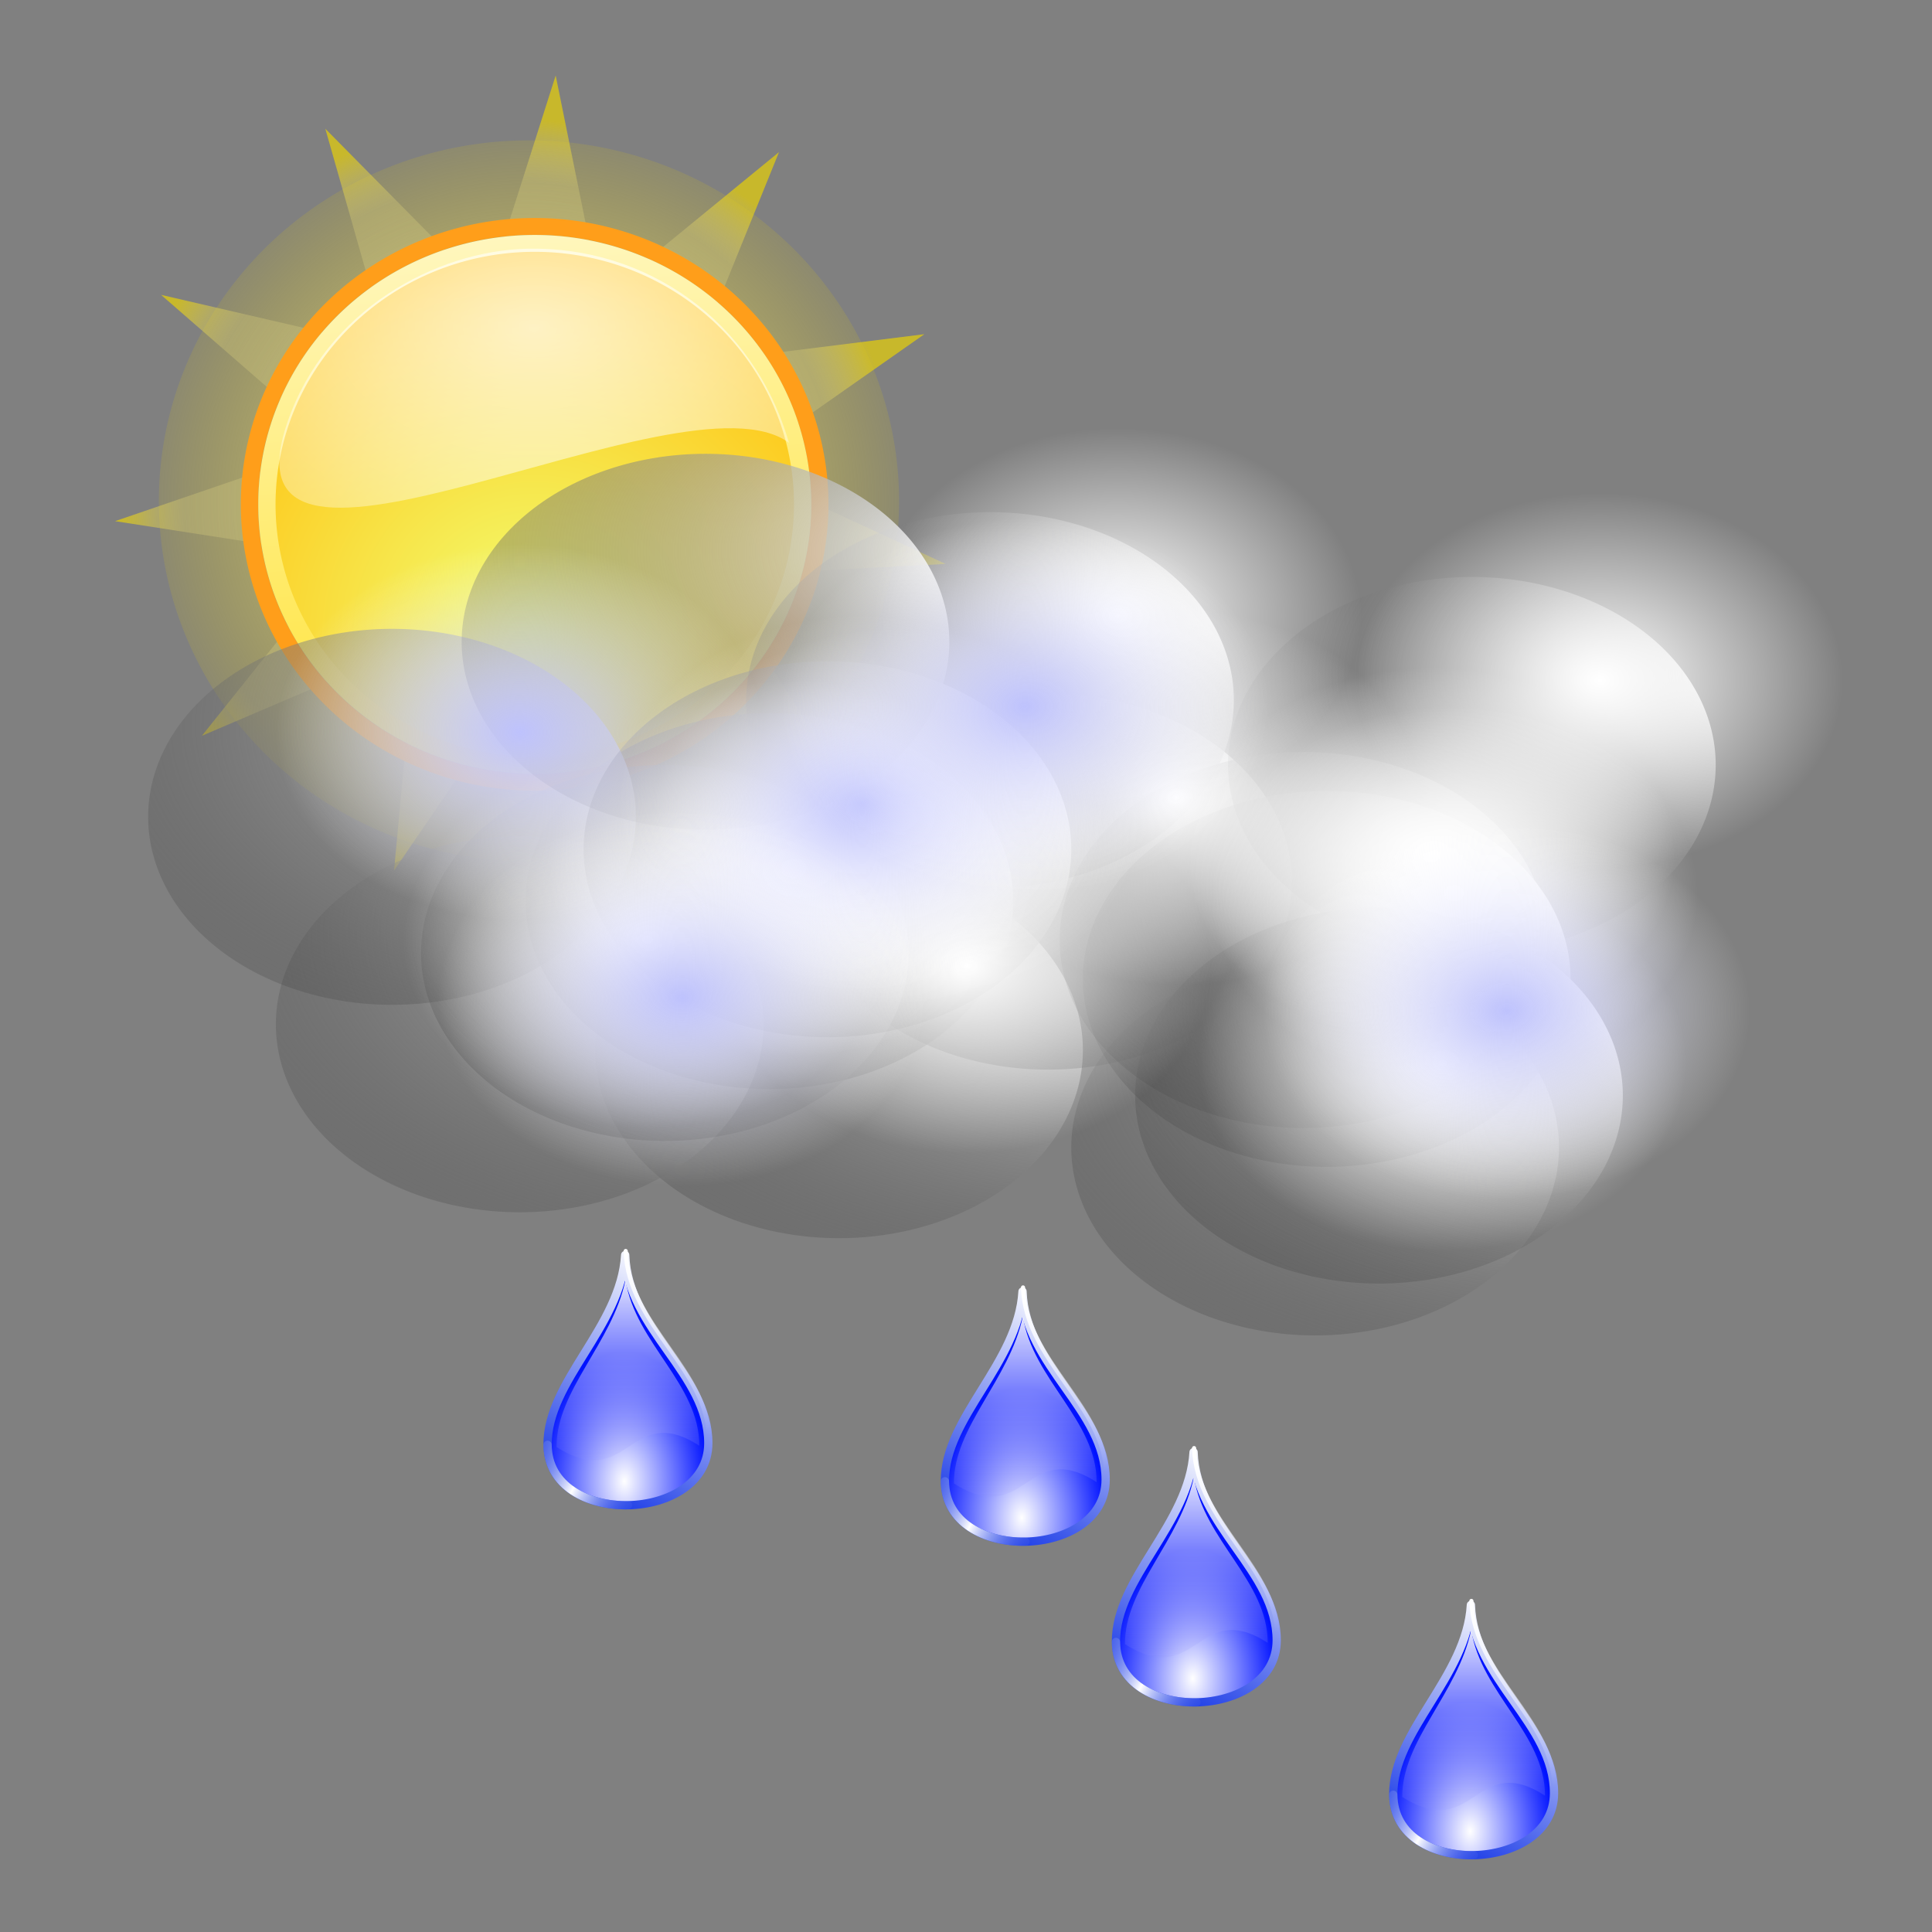 <?xml version="1.0" encoding="UTF-8" standalone="no"?>
<!-- Created with Inkscape (http://www.inkscape.org/) -->

<svg
   xmlns:dc="http://purl.org/dc/elements/1.1/"
   xmlns:cc="http://creativecommons.org/ns#"
   xmlns:rdf="http://www.w3.org/1999/02/22-rdf-syntax-ns#"
   xmlns:svg="http://www.w3.org/2000/svg"
   xmlns="http://www.w3.org/2000/svg"
   xmlns:xlink="http://www.w3.org/1999/xlink"
   xmlns:sodipodi="http://sodipodi.sourceforge.net/DTD/sodipodi-0.dtd"
   xmlns:inkscape="http://www.inkscape.org/namespaces/inkscape"
   width="256"
   height="256"
   id="svg2"
   sodipodi:version="0.32"
   inkscape:version="0.91 r13725"
   sodipodi:docname="weather-showers.svg"
   inkscape:output_extension="org.inkscape.output.svg.inkscape"
   version="1.1">
  <rect width="100%" height="100%" fill="#808080" stroke="none"/>
  <defs
     id="defs4">
    <linearGradient
       id="linearGradient3578">
      <stop
         id="stop3580"
         stop-color="#000000"
         stop-opacity="1" />
      <stop
         offset="1"
         id="stop3582"
         stop-color="#fffcfc"
         stop-opacity="1" />
    </linearGradient>
    <linearGradient
       spreadMethod="reflect"
       y2="134.95"
       x2="73.77"
       y1="116.79"
       x1="39.911"
       gradientTransform="matrix(1.891,0,0,1.891,7.738,8.061)"
       gradientUnits="userSpaceOnUse"
       id="linearGradient2794"
       xlink:href="#linearGradient2796"
       inkscape:collect="always" />
    <linearGradient
       gradientTransform="matrix(1.891,0,0,1.891,7.738,8.061)"
       y2="117.8"
       x2="31.04"
       y1="10.854"
       x1="92.37"
       gradientUnits="userSpaceOnUse"
       id="linearGradient1901"
       xlink:href="#linearGradient2760"
       inkscape:collect="always" />
    <radialGradient
       r="40.836"
       fy="95.32"
       fx="65.21"
       cy="95.32"
       cx="65.21"
       gradientTransform="matrix(1.891,0,0,2.893,7.738,-55.385)"
       gradientUnits="userSpaceOnUse"
       id="radialGradient1899"
       xlink:href="#linearGradient2768"
       inkscape:collect="always" />
    <linearGradient
       gradientTransform="matrix(1.891,0,0,1.891,7.738,8.061)"
       y2="113.68"
       x2="66.903"
       y1="6.775"
       x1="66.903"
       gradientUnits="userSpaceOnUse"
       id="linearGradient1896"
       xlink:href="#linearGradient2782"
       inkscape:collect="always" />
    <linearGradient
       y2="92.88"
       x2="93.71"
       y1="3.353"
       x1="87.04"
       gradientTransform="matrix(1.891,0,0,1.891,8.196,4.4)"
       gradientUnits="userSpaceOnUse"
       id="linearGradient1893"
       xlink:href="#linearGradient2792"
       inkscape:collect="always" />
    <linearGradient
       id="linearGradient2760"
       inkscape:collect="always">
      <stop
         id="stop2762"
         stop-color="white"
         stop-opacity="1" />
      <stop
         id="stop2764"
         offset="1"
         stop-color="#0e30e5"
         stop-opacity="1" />
    </linearGradient>
    <linearGradient
       id="linearGradient2768"
       inkscape:collect="always">
      <stop
         id="stop2770"
         stop-color="white"
         stop-opacity="1" />
      <stop
         id="stop2772"
         offset="1"
         stop-color="#0012ff"
         stop-opacity="1" />
    </linearGradient>
    <linearGradient
       inkscape:collect="always"
       id="linearGradient2782">
      <stop
         id="stop2784"
         stop-color="white"
         stop-opacity="1" />
      <stop
         offset="1"
         id="stop2786"
         stop-color="#7f7ff8"
         stop-opacity="0" />
    </linearGradient>
    <linearGradient
       inkscape:collect="always"
       id="linearGradient2792">
      <stop
         id="stop2794"
         stop-color="white"
         stop-opacity="1" />
      <stop
         offset="1"
         id="stop2796"
         stop-color="white"
         stop-opacity="0" />
    </linearGradient>
    <linearGradient
       inkscape:collect="always"
       id="linearGradient2796">
      <stop
         id="stop2798"
         stop-color="white"
         stop-opacity="1" />
      <stop
         offset="1"
         id="stop2800"
         stop-color="#0e30e5"
         stop-opacity="0" />
    </linearGradient>
    <radialGradient
       gradientUnits="userSpaceOnUse"
       gradientTransform="matrix(-8.879715e-8,-6.952,10.975,-1.339436e-7,-163.04,240.975)"
       r="14.76"
       fy="25.619"
       fx="25.25"
       cy="25.619"
       cx="25.25"
       id="radialGradient5156"
       xlink:href="#linearGradient2792"
       inkscape:collect="always" />
    <radialGradient
       gradientTransform="matrix(1.421,0,0,1.421,-9.725,-9.755)"
       gradientUnits="userSpaceOnUse"
       r="22.856"
       fy="30.798"
       fx="23.07"
       cy="30.798"
       cx="23.07"
       id="radialGradient5148"
       xlink:href="#linearGradient5142"
       inkscape:collect="always" />
    <linearGradient
       gradientUnits="userSpaceOnUse"
       y2="-4.33"
       x2="15.423"
       y1="52.22"
       x1="20.909"
       id="linearGradient5140"
       xlink:href="#linearGradient5134"
       inkscape:collect="always" />
    <radialGradient
       gradientUnits="userSpaceOnUse"
       r="22.825"
       fy="23.14"
       fx="23.07"
       cy="23.14"
       cx="23.07"
       id="radialGradient5131"
       xlink:href="#linearGradient5125"
       inkscape:collect="always" />
    <radialGradient
       gradientUnits="userSpaceOnUse"
       gradientTransform="matrix(1,0,0,1.017,0,-0.4)"
       r="23.399"
       fy="23.887"
       fx="21.895"
       cy="23.887"
       cx="21.895"
       id="radialGradient5121"
       xlink:href="#linearGradient5115"
       inkscape:collect="always" />
    <radialGradient
       gradientUnits="userSpaceOnUse"
       r="23.14"
       fy="24.286"
       fx="23.14"
       cy="24.286"
       cx="23.14"
       id="radialGradient5107"
       xlink:href="#linearGradient5101"
       inkscape:collect="always" />
    <linearGradient
       id="linearGradient5101">
      <stop
         id="stop5103"
         stop-color="white"
         stop-opacity="1" />
      <stop
         id="stop5105"
         offset="1"
         stop-color="#edd400"
         stop-opacity="0.126" />
    </linearGradient>
    <linearGradient
       id="linearGradient5115">
      <stop
         id="stop5117"
         stop-color="white"
         stop-opacity="0" />
      <stop
         offset="0.838"
         id="stop5123"
         stop-color="#f6e97f"
         stop-opacity="0.359" />
      <stop
         id="stop5119"
         offset="1"
         stop-color="#edd400"
         stop-opacity="1" />
    </linearGradient>
    <linearGradient
       id="linearGradient5125"
       inkscape:collect="always">
      <stop
         id="stop5127"
         stop-color="#ffc10f"
         stop-opacity="1" />
      <stop
         id="stop5129"
         offset="1"
         stop-color="#ffc10f"
         stop-opacity="0" />
    </linearGradient>
    <linearGradient
       id="linearGradient5134">
      <stop
         id="stop5136"
         stop-color="#ffdf1a"
         stop-opacity="1" />
      <stop
         id="stop5138"
         offset="1"
         stop-color="#fff9ce"
         stop-opacity="1" />
    </linearGradient>
    <linearGradient
       id="linearGradient5142">
      <stop
         id="stop5144"
         stop-color="#f1ff74"
         stop-opacity="1" />
      <stop
         id="stop5146"
         offset="1"
         stop-color="#ffc10f"
         stop-opacity="1" />
    </linearGradient>
    <linearGradient
       inkscape:collect="always"
       id="linearGradient3817">
      <stop
         id="stop3819"
         stop-color="#bec2fd"
         stop-opacity="1" />
      <stop
         offset="1"
         id="stop3821"
         stop-color="white"
         stop-opacity="0" />
    </linearGradient>
    <linearGradient
       id="linearGradient3993">
      <stop
         id="stop3995"
         stop-color="white"
         stop-opacity="1" />
      <stop
         id="stop3997"
         offset="1"
         stop-color="black"
         stop-opacity="0" />
    </linearGradient>
    <radialGradient
       inkscape:collect="always"
       xlink:href="#linearGradient3993"
       id="radialGradient7330"
       gradientUnits="userSpaceOnUse"
       gradientTransform="matrix(1,0,0,0.496,0,11.517)"
       cx="56.13"
       cy="22.867"
       fx="56.13"
       fy="22.867"
       r="37.509" />
    <radialGradient
       inkscape:collect="always"
       xlink:href="#linearGradient2792"
       id="radialGradient7388"
       gradientUnits="userSpaceOnUse"
       gradientTransform="matrix(1,0,0,0.69,0,8.264)"
       cx="42.984"
       cy="26.7"
       fx="42.984"
       fy="26.7"
       r="11.499" />
    <radialGradient
       inkscape:collect="always"
       xlink:href="#linearGradient3817"
       id="radialGradient7426"
       gradientUnits="userSpaceOnUse"
       gradientTransform="matrix(1,0,0,0.69,0,8.264)"
       cx="42.984"
       cy="26.7"
       fx="42.984"
       fy="26.7"
       r="11.499" />
  </defs>
  <sodipodi:namedview
     id="base"
     pagecolor="#ffffff"
     bordercolor="#666666"
     borderopacity="1.0"
     inkscape:pageopacity="0.0"
     inkscape:pageshadow="2"
     inkscape:zoom="3.2734375"
     inkscape:cx="128"
     inkscape:cy="128"
     inkscape:document-units="px"
     inkscape:current-layer="layer1"
     width="256"
     height="256"
     inkscape:window-width="1920"
     inkscape:window-height="1056"
     inkscape:window-x="0"
     inkscape:window-y="0"
     showgrid="false"
     inkscape:window-maximized="1" />
  <g
     inkscape:label="1. réteg"
     inkscape:groupmode="layer"
     id="layer1">
    <g
       inkscape:label="Layer 1"
       id="g3052"
       transform="matrix(0.524,0,0,0.524,8.881,9.132)">
      <path
         transform="matrix(4.044,0,0,3.94,23.223,13.561)"
         d="M 46.286,24.286 A 23.143,23.143 0 0 1 23.143,47.429 23.143,23.143 0 0 1 0,24.286 23.143,23.143 0 0 1 23.143,1.143 23.143,23.143 0 0 1 46.286,24.286 Z"
         sodipodi:ry="23.142857"
         sodipodi:rx="23.142857"
         sodipodi:cy="24.285715"
         sodipodi:cx="23.142857"
         id="path4226"
         sodipodi:type="arc"
         marker="none"
         stroke-dashoffset="0"
         opacity="1"
         marker-end="none"
         marker-mid="none"
         display="inline"
         stroke-opacity="1"
         visibility="visible"
         fill-opacity="1"
         stroke-dasharray="none"
         overflow="visible"
         fill-rule="evenodd"
         stroke-width="1"
         marker-start="none"
         stroke-linecap="round"
         stroke-miterlimit="4"
         fill="url(#radialGradient5107)"
         stroke-linejoin="miter"
         stroke="none" />
      <path
         transform="matrix(3.999,-1.326,1.361,3.897,-7.464,46.309)"
         d="M 45.294,35.651 31.887,31.859 35.037,45.431 25.808,34.993 21.12,48.113 19,34.343 7.963,42.846 13.624,30.115 -0.258,31.301 11.387,23.652 -0.932,17.145 13,17.006 6.154,4.871 17.949,12.286 18.751,-1.624 24.665,10.991 32.86,-0.276 31.014,13.533 44,8.485 34.982,19.105 48.635,21.878 35.307,25.936 Z"
         inkscape:randomized="0"
         inkscape:rounded="0"
         inkscape:flatsided="false"
         sodipodi:arg2="0.80919811"
         sodipodi:arg1="0.52359878"
         sodipodi:r2="12.137954"
         sodipodi:r1="25.152658"
         sodipodi:cy="23.074486"
         sodipodi:cx="23.511301"
         sodipodi:sides="11"
         id="path5113"
         sodipodi:type="star"
         marker="none"
         stroke-dashoffset="0"
         opacity="0.663"
         marker-end="none"
         marker-mid="none"
         display="inline"
         stroke-opacity="1"
         visibility="visible"
         fill-opacity="1"
         stroke-dasharray="none"
         overflow="visible"
         fill-rule="evenodd"
         stroke-width="1"
         marker-start="none"
         stroke-linecap="round"
         stroke-miterlimit="4"
         fill="url(#radialGradient5121)"
         stroke-linejoin="miter"
         stroke="none" />
      <path
         transform="matrix(3.257,0,0,3.174,43.109,36.651)"
         d="M 45.214,23.143 A 22.143,22.143 0 0 1 23.071,45.286 22.143,22.143 0 0 1 0.929,23.143 22.143,22.143 0 0 1 23.071,1 22.143,22.143 0 0 1 45.214,23.143 Z"
         sodipodi:ry="22.142857"
         sodipodi:rx="22.142857"
         sodipodi:cy="23.142857"
         sodipodi:cx="23.071428"
         id="path1314"
         sodipodi:type="arc"
         marker="none"
         stroke-dashoffset="0"
         opacity="1"
         marker-end="none"
         marker-mid="none"
         display="inline"
         stroke-opacity="1"
         visibility="visible"
         fill-opacity="1"
         stroke-dasharray="none"
         overflow="visible"
         fill-rule="evenodd"
         stroke-width="1.34"
         marker-start="none"
         stroke-linecap="butt"
         stroke-miterlimit="4"
         fill="url(#radialGradient5131)"
         stroke-linejoin="round"
         stroke="#ff9e1a" />
      <path
         transform="matrix(3.059,0,0,2.98,47.705,41.143)"
         d="M 45.214,23.143 A 22.143,22.143 0 0 1 23.071,45.286 22.143,22.143 0 0 1 0.929,23.143 22.143,22.143 0 0 1 23.071,1 22.143,22.143 0 0 1 45.214,23.143 Z"
         sodipodi:ry="22.142857"
         sodipodi:rx="22.142857"
         sodipodi:cy="23.142857"
         sodipodi:cx="23.071428"
         id="path2044"
         sodipodi:type="arc"
         marker="none"
         stroke-dashoffset="0"
         opacity="1"
         marker-end="none"
         marker-mid="none"
         display="inline"
         stroke-opacity="1"
         visibility="visible"
         fill-opacity="1"
         stroke-dasharray="none"
         overflow="visible"
         fill-rule="evenodd"
         stroke-width="1.427"
         marker-start="none"
         stroke-linecap="butt"
         stroke-miterlimit="4"
         fill="url(#radialGradient5148)"
         stroke-linejoin="round"
         stroke="url(#linearGradient5140)" />
      <path
         sodipodi:nodetypes="cssc"
         id="path2046"
         d="M 182.563,94.545 C 155.582,74.657 36.715,144.379 55.75,89.287 C 65.556,60.904 93.255,45.983 116.458,45.47 C 146.189,44.813 173.569,63.386 182.563,94.545 z"
         marker="none"
         stroke-dashoffset="0"
         opacity="0.73"
         marker-end="none"
         marker-mid="none"
         display="inline"
         stroke-opacity="1"
         visibility="visible"
         fill-opacity="1"
         overflow="visible"
         fill-rule="evenodd"
         stroke-width="1"
         marker-start="none"
         stroke-linecap="butt"
         stroke-miterlimit="4"
         fill="url(#radialGradient5156)"
         stroke-linejoin="round"
         stroke="none" />
    </g>
    <g
       id="g2802"
       transform="matrix(0.145,0,0,0.145,63.735,164.328)">
      <path
         d="M 131.755,13.552 C 133.985,81.509 207.769,121.867 207.721,185.62 C 207.666,258.604 61.35,263.093 60.823,186.993 C 60.42,128.799 127.862,79.234 131.755,13.552 z"
         id="path1873"
         sodipodi:nodetypes="cssc"
         stroke-dasharray="none"
         stroke-opacity="1"
         fill="url(#radialGradient1899)"
         fill-rule="evenodd"
         stroke="url(#linearGradient1901)"
         stroke-linejoin="round"
         fill-opacity="1"
         stroke-linecap="round"
         stroke-width="7.565"
         stroke-miterlimit="4" />
      <path
         sodipodi:nodetypes="cccc"
         id="path2776"
         d="M 132.037,36.434 C 141.339,94.481 199.527,131.228 199.484,187.831 C 135.367,146.461 135.426,230.989 69.06,189.05 C 68.703,137.382 119.886,94.291 132.037,36.434 z"
         stroke-dasharray="none"
         stroke-opacity="1"
         fill="url(#linearGradient1896)"
         fill-rule="evenodd"
         stroke="none"
         stroke-linejoin="round"
         fill-opacity="1"
         stroke-linecap="round"
         stroke-width="4"
         stroke-miterlimit="4" />
      <path
         sodipodi:nodetypes="cs"
         id="path2788"
         d="M 132.213,9.891 C 134.442,77.847 208.227,118.206 208.179,181.959"
         stroke-dasharray="none"
         stroke-opacity="1"
         fill="none"
         fill-rule="evenodd"
         stroke="url(#linearGradient1893)"
         stroke-linejoin="round"
         fill-opacity="1"
         stroke-linecap="round"
         stroke-width="3.783"
         stroke-miterlimit="4" />
      <path
         sodipodi:nodetypes="cc"
         id="path1903"
         d="M 134.449,242.213 C 97.797,242.946 61.086,225.043 60.823,186.993"
         stroke-dasharray="none"
         stroke-opacity="1"
         fill="none"
         fill-rule="evenodd"
         stroke="url(#linearGradient2794)"
         stroke-linejoin="round"
         fill-opacity="1"
         stroke-linecap="round"
         stroke-width="7.565"
         stroke-miterlimit="4" />
    </g>
    <g
       transform="matrix(0.145,0,0,0.145,83.255,186.972)"
       id="g3124">
      <path
         sodipodi:nodetypes="cssc"
         id="path3126"
         d="m 131.755,13.552 c 2.229,67.956 76.014,108.315 75.966,172.068 -0.055,72.984 -146.372,77.473 -146.898,1.373 C 60.42,128.799 127.862,79.234 131.755,13.552 z"
         inkscape:connector-curvature="0"
         stroke-opacity="1"
         stroke-dasharray="none"
         fill="url(#radialGradient1899)"
         fill-rule="evenodd"
         stroke="url(#linearGradient1901)"
         stroke-linejoin="round"
         fill-opacity="1"
         stroke-linecap="round"
         stroke-width="7.565"
         stroke-miterlimit="4" />
      <path
         d="M 132.037,36.434 C 141.339,94.481 199.527,131.228 199.484,187.831 135.367,146.461 135.426,230.989 69.06,189.05 68.703,137.382 119.886,94.291 132.037,36.434 z"
         id="path3128"
         sodipodi:nodetypes="cccc"
         inkscape:connector-curvature="0"
         fill="url(#linearGradient1896)"
         fill-rule="evenodd"
         stroke="none"
         fill-opacity="1" />
      <path
         d="M 132.213,9.891 C 134.442,77.847 208.227,118.206 208.179,181.959"
         id="path3130"
         sodipodi:nodetypes="cs"
         inkscape:connector-curvature="0"
         stroke-opacity="1"
         stroke-dasharray="none"
         fill="none"
         stroke="url(#linearGradient1893)"
         stroke-linejoin="round"
         stroke-linecap="round"
         stroke-width="3.783"
         stroke-miterlimit="4" />
      <path
         d="M 134.449,242.213 C 97.797,242.946 61.086,225.043 60.823,186.993"
         id="path3132"
         sodipodi:nodetypes="cc"
         inkscape:connector-curvature="0"
         stroke-opacity="1"
         stroke-dasharray="none"
         fill="none"
         stroke="url(#linearGradient2794)"
         stroke-linejoin="round"
         stroke-linecap="round"
         stroke-width="7.565"
         stroke-miterlimit="4" />
    </g>
    <g
       id="g3144"
       transform="matrix(0.145,0,0,0.145,116.385,169.158)">
      <path
         d="M 131.755,13.552 C 133.985,81.509 207.769,121.867 207.721,185.62 C 207.666,258.604 61.35,263.093 60.823,186.993 C 60.42,128.799 127.862,79.234 131.755,13.552 z"
         id="path3146"
         sodipodi:nodetypes="cssc"
         stroke-dasharray="none"
         stroke-opacity="1"
         fill="url(#radialGradient1899)"
         fill-rule="evenodd"
         stroke="url(#linearGradient1901)"
         stroke-linejoin="round"
         fill-opacity="1"
         stroke-linecap="round"
         stroke-width="7.565"
         stroke-miterlimit="4" />
      <path
         sodipodi:nodetypes="cccc"
         id="path3148"
         d="M 132.037,36.434 C 141.339,94.481 199.527,131.228 199.484,187.831 C 135.367,146.461 135.426,230.989 69.06,189.05 C 68.703,137.382 119.886,94.291 132.037,36.434 z"
         stroke-dasharray="none"
         stroke-opacity="1"
         fill="url(#linearGradient1896)"
         fill-rule="evenodd"
         stroke="none"
         stroke-linejoin="round"
         fill-opacity="1"
         stroke-linecap="round"
         stroke-width="4"
         stroke-miterlimit="4" />
      <path
         sodipodi:nodetypes="cs"
         id="path3150"
         d="M 132.213,9.891 C 134.442,77.847 208.227,118.206 208.179,181.959"
         stroke-dasharray="none"
         stroke-opacity="1"
         fill="none"
         fill-rule="evenodd"
         stroke="url(#linearGradient1893)"
         stroke-linejoin="round"
         fill-opacity="1"
         stroke-linecap="round"
         stroke-width="3.783"
         stroke-miterlimit="4" />
      <path
         sodipodi:nodetypes="cc"
         id="path3152"
         d="M 134.449,242.213 C 97.797,242.946 61.086,225.043 60.823,186.993"
         stroke-dasharray="none"
         stroke-opacity="1"
         fill="none"
         fill-rule="evenodd"
         stroke="url(#linearGradient2794)"
         stroke-linejoin="round"
         fill-opacity="1"
         stroke-linecap="round"
         stroke-width="7.565"
         stroke-miterlimit="4" />
    </g>
    <g
       transform="matrix(0.145,0,0,0.145,60.837,214.561)"
       id="g3164">
      <path
         sodipodi:nodetypes="cssc"
         id="path3166"
         d="M 131.755,13.552 C 133.985,81.509 207.769,121.867 207.721,185.62 C 207.666,258.604 61.35,263.093 60.823,186.993 C 60.42,128.799 127.862,79.234 131.755,13.552 z"
         stroke-dasharray="none"
         stroke-opacity="1"
         fill="url(#radialGradient1899)"
         fill-rule="evenodd"
         stroke="url(#linearGradient1901)"
         stroke-linejoin="round"
         fill-opacity="1"
         stroke-linecap="round"
         stroke-width="7.565"
         stroke-miterlimit="4" />
      <path
         d="M 132.037,36.434 C 141.339,94.481 199.527,131.228 199.484,187.831 C 135.367,146.461 135.426,230.989 69.06,189.05 C 68.703,137.382 119.886,94.291 132.037,36.434 z"
         id="path3168"
         sodipodi:nodetypes="cccc"
         stroke-dasharray="none"
         stroke-opacity="1"
         fill="url(#linearGradient1896)"
         fill-rule="evenodd"
         stroke="none"
         stroke-linejoin="round"
         fill-opacity="1"
         stroke-linecap="round"
         stroke-width="4"
         stroke-miterlimit="4" />
      <path
         d="M 132.213,9.891 C 134.442,77.847 208.227,118.206 208.179,181.959"
         id="path3170"
         sodipodi:nodetypes="cs"
         stroke-dasharray="none"
         stroke-opacity="1"
         fill="none"
         fill-rule="evenodd"
         stroke="url(#linearGradient1893)"
         stroke-linejoin="round"
         fill-opacity="1"
         stroke-linecap="round"
         stroke-width="3.783"
         stroke-miterlimit="4" />
      <path
         d="M 134.449,242.213 C 97.797,242.946 61.086,225.043 60.823,186.993"
         id="path3172"
         sodipodi:nodetypes="cc"
         stroke-dasharray="none"
         stroke-opacity="1"
         fill="none"
         fill-rule="evenodd"
         stroke="url(#linearGradient2794)"
         stroke-linejoin="round"
         fill-opacity="1"
         stroke-linecap="round"
         stroke-width="7.565"
         stroke-miterlimit="4" />
    </g>
    <g
       id="g3184"
       transform="matrix(0.145,0,0,0.145,139.05,190.447)">
      <path
         d="m 131.755,13.552 c 2.229,67.956 76.014,108.315 75.966,172.068 -0.055,72.984 -146.372,77.473 -146.898,1.373 C 60.42,128.799 127.862,79.234 131.755,13.552 z"
         id="path3186"
         sodipodi:nodetypes="cssc"
         inkscape:connector-curvature="0"
         stroke-opacity="1"
         stroke-dasharray="none"
         fill="url(#radialGradient1899)"
         fill-rule="evenodd"
         stroke="url(#linearGradient1901)"
         stroke-linejoin="round"
         fill-opacity="1"
         stroke-linecap="round"
         stroke-width="7.565"
         stroke-miterlimit="4" />
      <path
         sodipodi:nodetypes="cccc"
         id="path3188"
         d="M 132.037,36.434 C 141.339,94.481 199.527,131.228 199.484,187.831 135.367,146.461 135.426,230.989 69.06,189.05 68.703,137.382 119.886,94.291 132.037,36.434 z"
         inkscape:connector-curvature="0"
         fill="url(#linearGradient1896)"
         fill-rule="evenodd"
         stroke="none"
         fill-opacity="1" />
      <path
         sodipodi:nodetypes="cs"
         id="path3190"
         d="M 132.213,9.891 C 134.442,77.847 208.227,118.206 208.179,181.959"
         inkscape:connector-curvature="0"
         stroke-opacity="1"
         stroke-dasharray="none"
         fill="none"
         stroke="url(#linearGradient1893)"
         stroke-linejoin="round"
         stroke-linecap="round"
         stroke-width="3.783"
         stroke-miterlimit="4" />
      <path
         sodipodi:nodetypes="cc"
         id="path3192"
         d="M 134.449,242.213 C 97.797,242.946 61.086,225.043 60.823,186.993"
         inkscape:connector-curvature="0"
         stroke-opacity="1"
         stroke-dasharray="none"
         fill="none"
         stroke="url(#linearGradient2794)"
         stroke-linejoin="round"
         stroke-linecap="round"
         stroke-width="7.565"
         stroke-miterlimit="4" />
    </g>
    <g
       transform="matrix(0.145,0,0,0.145,122.181,213.595)"
       id="g3204">
      <path
         sodipodi:nodetypes="cssc"
         id="path3206"
         d="M 131.755,13.552 C 133.985,81.509 207.769,121.867 207.721,185.62 C 207.666,258.604 61.35,263.093 60.823,186.993 C 60.42,128.799 127.862,79.234 131.755,13.552 z"
         stroke-dasharray="none"
         stroke-opacity="1"
         fill="url(#radialGradient1899)"
         fill-rule="evenodd"
         stroke="url(#linearGradient1901)"
         stroke-linejoin="round"
         fill-opacity="1"
         stroke-linecap="round"
         stroke-width="7.565"
         stroke-miterlimit="4" />
      <path
         d="M 132.037,36.434 C 141.339,94.481 199.527,131.228 199.484,187.831 C 135.367,146.461 135.426,230.989 69.06,189.05 C 68.703,137.382 119.886,94.291 132.037,36.434 z"
         id="path3208"
         sodipodi:nodetypes="cccc"
         stroke-dasharray="none"
         stroke-opacity="1"
         fill="url(#linearGradient1896)"
         fill-rule="evenodd"
         stroke="none"
         stroke-linejoin="round"
         fill-opacity="1"
         stroke-linecap="round"
         stroke-width="4"
         stroke-miterlimit="4" />
      <path
         d="M 132.213,9.891 C 134.442,77.847 208.227,118.206 208.179,181.959"
         id="path3210"
         sodipodi:nodetypes="cs"
         stroke-dasharray="none"
         stroke-opacity="1"
         fill="none"
         fill-rule="evenodd"
         stroke="url(#linearGradient1893)"
         stroke-linejoin="round"
         fill-opacity="1"
         stroke-linecap="round"
         stroke-width="3.783"
         stroke-miterlimit="4" />
      <path
         d="M 134.449,242.213 C 97.797,242.946 61.086,225.043 60.823,186.993"
         id="path3212"
         sodipodi:nodetypes="cc"
         stroke-dasharray="none"
         stroke-opacity="1"
         fill="none"
         fill-rule="evenodd"
         stroke="url(#linearGradient2794)"
         stroke-linejoin="round"
         fill-opacity="1"
         stroke-linecap="round"
         stroke-width="7.565"
         stroke-miterlimit="4" />
    </g>
    <g
       id="g3224"
       transform="matrix(0.145,0,0,0.145,175.796,210.697)">
      <path
         d="M 131.755,13.552 C 133.985,81.509 207.769,121.867 207.721,185.62 C 207.666,258.604 61.35,263.093 60.823,186.993 C 60.42,128.799 127.862,79.234 131.755,13.552 z"
         id="path3226"
         sodipodi:nodetypes="cssc"
         stroke-dasharray="none"
         stroke-opacity="1"
         fill="url(#radialGradient1899)"
         fill-rule="evenodd"
         stroke="url(#linearGradient1901)"
         stroke-linejoin="round"
         fill-opacity="1"
         stroke-linecap="round"
         stroke-width="7.565"
         stroke-miterlimit="4" />
      <path
         sodipodi:nodetypes="cccc"
         id="path3228"
         d="M 132.037,36.434 C 141.339,94.481 199.527,131.228 199.484,187.831 C 135.367,146.461 135.426,230.989 69.06,189.05 C 68.703,137.382 119.886,94.291 132.037,36.434 z"
         stroke-dasharray="none"
         stroke-opacity="1"
         fill="url(#linearGradient1896)"
         fill-rule="evenodd"
         stroke="none"
         stroke-linejoin="round"
         fill-opacity="1"
         stroke-linecap="round"
         stroke-width="4"
         stroke-miterlimit="4" />
      <path
         sodipodi:nodetypes="cs"
         id="path3230"
         d="M 132.213,9.891 C 134.442,77.847 208.227,118.206 208.179,181.959"
         stroke-dasharray="none"
         stroke-opacity="1"
         fill="none"
         fill-rule="evenodd"
         stroke="url(#linearGradient1893)"
         stroke-linejoin="round"
         fill-opacity="1"
         stroke-linecap="round"
         stroke-width="3.783"
         stroke-miterlimit="4" />
      <path
         sodipodi:nodetypes="cc"
         id="path3232"
         d="M 134.449,242.213 C 97.797,242.946 61.086,225.043 60.823,186.993"
         stroke-dasharray="none"
         stroke-opacity="1"
         fill="none"
         fill-rule="evenodd"
         stroke="url(#linearGradient2794)"
         stroke-linejoin="round"
         fill-opacity="1"
         stroke-linecap="round"
         stroke-width="7.565"
         stroke-miterlimit="4" />
    </g>
    <g
       transform="matrix(0.145,0,0,0.145,177.728,164.328)"
       id="g3244">
      <path
         sodipodi:nodetypes="cssc"
         id="path3246"
         d="M 131.755,13.552 C 133.985,81.509 207.769,121.867 207.721,185.62 C 207.666,258.604 61.35,263.093 60.823,186.993 C 60.42,128.799 127.862,79.234 131.755,13.552 z"
         stroke-dasharray="none"
         stroke-opacity="1"
         fill="url(#radialGradient1899)"
         fill-rule="evenodd"
         stroke="url(#linearGradient1901)"
         stroke-linejoin="round"
         fill-opacity="1"
         stroke-linecap="round"
         stroke-width="7.565"
         stroke-miterlimit="4" />
      <path
         d="M 132.037,36.434 C 141.339,94.481 199.527,131.228 199.484,187.831 C 135.367,146.461 135.426,230.989 69.06,189.05 C 68.703,137.382 119.886,94.291 132.037,36.434 z"
         id="path3248"
         sodipodi:nodetypes="cccc"
         stroke-dasharray="none"
         stroke-opacity="1"
         fill="url(#linearGradient1896)"
         fill-rule="evenodd"
         stroke="none"
         stroke-linejoin="round"
         fill-opacity="1"
         stroke-linecap="round"
         stroke-width="4"
         stroke-miterlimit="4" />
      <path
         d="M 132.213,9.891 C 134.442,77.847 208.227,118.206 208.179,181.959"
         id="path3250"
         sodipodi:nodetypes="cs"
         stroke-dasharray="none"
         stroke-opacity="1"
         fill="none"
         fill-rule="evenodd"
         stroke="url(#linearGradient1893)"
         stroke-linejoin="round"
         fill-opacity="1"
         stroke-linecap="round"
         stroke-width="3.783"
         stroke-miterlimit="4" />
      <path
         d="M 134.449,242.213 C 97.797,242.946 61.086,225.043 60.823,186.993"
         id="path3252"
         sodipodi:nodetypes="cc"
         stroke-dasharray="none"
         stroke-opacity="1"
         fill="none"
         fill-rule="evenodd"
         stroke="url(#linearGradient2794)"
         stroke-linejoin="round"
         fill-opacity="1"
         stroke-linecap="round"
         stroke-width="7.565"
         stroke-miterlimit="4" />
    </g>
    <g
       id="g7270"
       transform="matrix(1.227,0,0,1.37,-13.832,-23.527)">
      <g
         transform="matrix(2.29,0,0,2.29,-15.36,51.335)"
         id="g3879"
         fill="url(#radialGradient7330)"
         fill-opacity="1">
        <path
           transform="translate(8.214,2.738)"
           d="M 54.483,26.7 A 11.499,7.94 0 0 1 42.984,34.639 11.499,7.94 0 0 1 31.485,26.7 11.499,7.94 0 0 1 42.984,18.76 11.499,7.94 0 0 1 54.483,26.7 Z"
           sodipodi:ry="7.9397635"
           sodipodi:rx="11.498967"
           sodipodi:cy="26.699572"
           sodipodi:cx="42.984238"
           id="path3881"
           sodipodi:type="arc"
           fill="url(#radialGradient7330)"
           stroke="none"
           fill-opacity="1" />
        <path
           sodipodi:type="arc"
           id="path3883"
           sodipodi:cx="42.984238"
           sodipodi:cy="26.699572"
           sodipodi:rx="11.498967"
           sodipodi:ry="7.9397635"
           d="M 54.483,26.7 A 11.499,7.94 0 0 1 42.984,34.639 11.499,7.94 0 0 1 31.485,26.7 11.499,7.94 0 0 1 42.984,18.76 11.499,7.94 0 0 1 54.483,26.7 Z"
           transform="translate(16.427,0.548)"
           fill="url(#radialGradient7330)"
           stroke="none"
           fill-opacity="1" />
        <path
           transform="translate(18.07,-4.381)"
           d="M 54.483,26.7 A 11.499,7.94 0 0 1 42.984,34.639 11.499,7.94 0 0 1 31.485,26.7 11.499,7.94 0 0 1 42.984,18.76 11.499,7.94 0 0 1 54.483,26.7 Z"
           sodipodi:ry="7.9397635"
           sodipodi:rx="11.498967"
           sodipodi:cy="26.699572"
           sodipodi:cx="42.984238"
           id="path3885"
           sodipodi:type="arc"
           fill="url(#radialGradient7330)"
           stroke="none"
           fill-opacity="1" />
        <path
           sodipodi:type="arc"
           id="path3887"
           sodipodi:cx="42.984238"
           sodipodi:cy="26.699572"
           sodipodi:rx="11.498967"
           sodipodi:ry="7.9397635"
           d="M 54.483,26.7 A 11.499,7.94 0 0 1 42.984,34.639 11.499,7.94 0 0 1 31.485,26.7 11.499,7.94 0 0 1 42.984,18.76 11.499,7.94 0 0 1 54.483,26.7 Z"
           transform="translate(27.378,-12.594)"
           fill="url(#radialGradient7330)"
           stroke="none"
           fill-opacity="1" />
        <path
           transform="translate(30.664,6.845)"
           d="M 54.483,26.7 A 11.499,7.94 0 0 1 42.984,34.639 11.499,7.94 0 0 1 31.485,26.7 11.499,7.94 0 0 1 42.984,18.76 11.499,7.94 0 0 1 54.483,26.7 Z"
           sodipodi:ry="7.9397635"
           sodipodi:rx="11.498967"
           sodipodi:cy="26.699572"
           sodipodi:cx="42.984238"
           id="path3889"
           sodipodi:type="arc"
           fill="url(#radialGradient7330)"
           stroke="none"
           fill-opacity="1" />
        <path
           sodipodi:type="arc"
           id="path3891"
           sodipodi:cx="42.984238"
           sodipodi:cy="26.699572"
           sodipodi:rx="11.498967"
           sodipodi:ry="7.9397635"
           d="M 54.483,26.7 A 11.499,7.94 0 0 1 42.984,34.639 11.499,7.94 0 0 1 31.485,26.7 11.499,7.94 0 0 1 42.984,18.76 11.499,7.94 0 0 1 54.483,26.7 Z"
           transform="translate(39.151,4.381)"
           fill="url(#radialGradient7330)"
           stroke="none"
           fill-opacity="1" />
        <path
           transform="translate(-6.845,1.643)"
           d="M 54.483,26.7 A 11.499,7.94 0 0 1 42.984,34.639 11.499,7.94 0 0 1 31.485,26.7 11.499,7.94 0 0 1 42.984,18.76 11.499,7.94 0 0 1 54.483,26.7 Z"
           sodipodi:ry="7.9397635"
           sodipodi:rx="11.498967"
           sodipodi:cy="26.699572"
           sodipodi:cx="42.984238"
           id="path3893"
           sodipodi:type="arc"
           fill="url(#radialGradient7330)"
           stroke="none"
           fill-opacity="1" />
        <path
           sodipodi:type="arc"
           id="path3895"
           sodipodi:cx="42.984238"
           sodipodi:cy="26.699572"
           sodipodi:rx="11.498967"
           sodipodi:ry="7.9397635"
           d="M 54.483,26.7 A 11.499,7.94 0 0 1 42.984,34.639 11.499,7.94 0 0 1 31.485,26.7 11.499,7.94 0 0 1 42.984,18.76 11.499,7.94 0 0 1 54.483,26.7 Z"
           transform="translate(9.856,-3.012)"
           fill="url(#radialGradient7330)"
           stroke="none"
           fill-opacity="1" />
        <path
           transform="translate(30.116,-1.916)"
           d="M 54.483,26.7 A 11.499,7.94 0 0 1 42.984,34.639 11.499,7.94 0 0 1 31.485,26.7 11.499,7.94 0 0 1 42.984,18.76 11.499,7.94 0 0 1 54.483,26.7 Z"
           sodipodi:ry="7.9397635"
           sodipodi:rx="11.498967"
           sodipodi:cy="26.699572"
           sodipodi:cx="42.984238"
           id="path3897"
           sodipodi:type="arc"
           fill="url(#radialGradient7330)"
           stroke="none"
           fill-opacity="1" />
        <path
           sodipodi:type="arc"
           id="path3899"
           sodipodi:cx="42.984238"
           sodipodi:cy="26.699572"
           sodipodi:rx="11.498967"
           sodipodi:ry="7.9397635"
           d="M 54.483,26.7 A 11.499,7.94 0 0 1 42.984,34.639 11.499,7.94 0 0 1 31.485,26.7 11.499,7.94 0 0 1 42.984,18.76 11.499,7.94 0 0 1 54.483,26.7 Z"
           transform="translate(25.462,-5.749)"
           fill="url(#radialGradient7330)"
           stroke="none"
           fill-opacity="1" />
        <path
           transform="translate(38.056,-9.309)"
           d="M 54.483,26.7 A 11.499,7.94 0 0 1 42.984,34.639 11.499,7.94 0 0 1 31.485,26.7 11.499,7.94 0 0 1 42.984,18.76 11.499,7.94 0 0 1 54.483,26.7 Z"
           sodipodi:ry="7.9397635"
           sodipodi:rx="11.498967"
           sodipodi:cy="26.699572"
           sodipodi:cx="42.984238"
           id="path3901"
           sodipodi:type="arc"
           fill="url(#radialGradient7330)"
           stroke="none"
           fill-opacity="1" />
        <path
           sodipodi:type="arc"
           id="path3903"
           sodipodi:cx="42.984238"
           sodipodi:cy="26.699572"
           sodipodi:rx="11.498967"
           sodipodi:ry="7.9397635"
           d="M 54.483,26.7 A 11.499,7.94 0 0 1 42.984,34.639 11.499,7.94 0 0 1 31.485,26.7 11.499,7.94 0 0 1 42.984,18.76 11.499,7.94 0 0 1 54.483,26.7 Z"
           transform="translate(4.928,-9.309)"
           fill="url(#radialGradient7330)"
           stroke="none"
           fill-opacity="1" />
        <path
           transform="translate(15.332,-12.047)"
           d="M 54.483,26.7 A 11.499,7.94 0 0 1 42.984,34.639 11.499,7.94 0 0 1 31.485,26.7 11.499,7.94 0 0 1 42.984,18.76 11.499,7.94 0 0 1 54.483,26.7 Z"
           sodipodi:ry="7.9397635"
           sodipodi:rx="11.498967"
           sodipodi:cy="26.699572"
           sodipodi:cx="42.984238"
           id="path3905"
           sodipodi:type="arc"
           fill="url(#radialGradient7330)"
           stroke="none"
           fill-opacity="1" />
        <path
           sodipodi:type="arc"
           id="path3907"
           sodipodi:cx="42.984238"
           sodipodi:cy="26.699572"
           sodipodi:rx="11.498967"
           sodipodi:ry="7.9397635"
           d="M 54.483,26.7 A 11.499,7.94 0 0 1 42.984,34.639 11.499,7.94 0 0 1 31.485,26.7 11.499,7.94 0 0 1 42.984,18.76 11.499,7.94 0 0 1 54.483,26.7 Z"
           transform="translate(-2.19,-4.381)"
           fill="url(#radialGradient7330)"
           stroke="none"
           fill-opacity="1" />
        <path
           transform="translate(4.928,-3.559)"
           d="M 54.483,26.7 A 11.499,7.94 0 0 1 42.984,34.639 11.499,7.94 0 0 1 31.485,26.7 11.499,7.94 0 0 1 42.984,18.76 11.499,7.94 0 0 1 54.483,26.7 Z"
           sodipodi:ry="7.9397635"
           sodipodi:rx="11.498967"
           sodipodi:cy="26.699572"
           sodipodi:cx="42.984238"
           id="path3909"
           sodipodi:type="arc"
           fill="url(#radialGradient7330)"
           stroke="none"
           fill-opacity="1" />
        <path
           sodipodi:type="arc"
           id="path3911"
           sodipodi:cx="42.984238"
           sodipodi:cy="26.699572"
           sodipodi:rx="11.498967"
           sodipodi:ry="7.9397635"
           d="M 54.483,26.7 A 11.499,7.94 0 0 1 42.984,34.639 11.499,7.94 0 0 1 31.485,26.7 11.499,7.94 0 0 1 42.984,18.76 11.499,7.94 0 0 1 54.483,26.7 Z"
           transform="translate(14.784,-7.118)"
           fill="url(#radialGradient7330)"
           stroke="none"
           fill-opacity="1" />
        <path
           transform="translate(31.211,-0.274)"
           d="M 54.483,26.7 A 11.499,7.94 0 0 1 42.984,34.639 11.499,7.94 0 0 1 31.485,26.7 11.499,7.94 0 0 1 42.984,18.76 11.499,7.94 0 0 1 54.483,26.7 Z"
           sodipodi:ry="7.9397635"
           sodipodi:rx="11.498967"
           sodipodi:cy="26.699572"
           sodipodi:cx="42.984238"
           id="path3913"
           sodipodi:type="arc"
           fill="url(#radialGradient7330)"
           stroke="none"
           fill-opacity="1" />
        <path
           sodipodi:type="arc"
           id="path3915"
           sodipodi:cx="42.984238"
           sodipodi:cy="26.699572"
           sodipodi:rx="11.498967"
           sodipodi:ry="7.9397635"
           d="M 54.483,26.7 A 11.499,7.94 0 0 1 42.984,34.639 11.499,7.94 0 0 1 31.485,26.7 11.499,7.94 0 0 1 42.984,18.76 11.499,7.94 0 0 1 54.483,26.7 Z"
           transform="translate(29.021,-9.582)"
           fill="url(#radialGradient7330)"
           stroke="none"
           fill-opacity="1" />
        <path
           transform="translate(5.963632e-6,-1.369)"
           d="M 54.483,26.7 A 11.499,7.94 0 0 1 42.984,34.639 11.499,7.94 0 0 1 31.485,26.7 11.499,7.94 0 0 1 42.984,18.76 11.499,7.94 0 0 1 54.483,26.7 Z"
           sodipodi:ry="7.9397635"
           sodipodi:rx="11.498967"
           sodipodi:cy="26.699572"
           sodipodi:cx="42.984238"
           id="path3917"
           sodipodi:type="arc"
           fill="url(#radialGradient7330)"
           stroke="none"
           fill-opacity="1" />
        <path
           sodipodi:type="arc"
           id="path3919"
           sodipodi:cx="42.984238"
           sodipodi:cy="26.699572"
           sodipodi:rx="11.498967"
           sodipodi:ry="7.9397635"
           d="M 54.483,26.7 A 11.499,7.94 0 0 1 42.984,34.639 11.499,7.94 0 0 1 31.485,26.7 11.499,7.94 0 0 1 42.984,18.76 11.499,7.94 0 0 1 54.483,26.7 Z"
           transform="translate(-12.868,-7.118)"
           fill="url(#radialGradient7330)"
           stroke="none"
           fill-opacity="1" />
        <path
           transform="translate(-12.868,-7.118)"
           d="M 54.483,26.7 A 11.499,7.94 0 0 1 42.984,34.639 11.499,7.94 0 0 1 31.485,26.7 11.499,7.94 0 0 1 42.984,18.76 11.499,7.94 0 0 1 54.483,26.7 Z"
           sodipodi:ry="7.9397635"
           sodipodi:rx="11.498967"
           sodipodi:cy="26.699572"
           sodipodi:cx="42.984238"
           id="path3921"
           sodipodi:type="arc"
           fill="url(#radialGradient7330)"
           stroke="none"
           fill-opacity="1" />
        <path
           sodipodi:type="arc"
           id="path3923"
           sodipodi:cx="42.984238"
           sodipodi:cy="26.699572"
           sodipodi:rx="11.498967"
           sodipodi:ry="7.9397635"
           d="M 54.483,26.7 A 11.499,7.94 0 0 1 42.984,34.639 11.499,7.94 0 0 1 31.485,26.7 11.499,7.94 0 0 1 42.984,18.76 11.499,7.94 0 0 1 54.483,26.7 Z"
           transform="translate(3.285,-4.107)"
           fill="url(#radialGradient7330)"
           stroke="none"
           fill-opacity="1" />
        <path
           transform="translate(7.666,-5.749)"
           d="M 54.483,26.7 A 11.499,7.94 0 0 1 42.984,34.639 11.499,7.94 0 0 1 31.485,26.7 11.499,7.94 0 0 1 42.984,18.76 11.499,7.94 0 0 1 54.483,26.7 Z"
           sodipodi:ry="7.9397635"
           sodipodi:rx="11.498967"
           sodipodi:cy="26.699572"
           sodipodi:cx="42.984238"
           id="path3925"
           sodipodi:type="arc"
           fill="url(#radialGradient7330)"
           stroke="none"
           fill-opacity="1" />
        <path
           sodipodi:type="arc"
           id="path3927"
           sodipodi:cx="42.984238"
           sodipodi:cy="26.699572"
           sodipodi:rx="11.498967"
           sodipodi:ry="7.9397635"
           d="M 54.483,26.7 A 11.499,7.94 0 0 1 42.984,34.639 11.499,7.94 0 0 1 31.485,26.7 11.499,7.94 0 0 1 42.984,18.76 11.499,7.94 0 0 1 54.483,26.7 Z"
           transform="translate(10.951,-8.214)"
           fill="url(#radialGradient7330)"
           stroke="none"
           fill-opacity="1" />
        <path
           transform="translate(33.676,4.654)"
           d="M 54.483,26.7 A 11.499,7.94 0 0 1 42.984,34.639 11.499,7.94 0 0 1 31.485,26.7 11.499,7.94 0 0 1 42.984,18.76 11.499,7.94 0 0 1 54.483,26.7 Z"
           sodipodi:ry="7.9397635"
           sodipodi:rx="11.498967"
           sodipodi:cy="26.699572"
           sodipodi:cx="42.984238"
           id="path3929"
           sodipodi:type="arc"
           fill="url(#radialGradient7330)"
           stroke="none"
           fill-opacity="1" />
        <path
           sodipodi:type="arc"
           id="path3931"
           sodipodi:cx="42.984238"
           sodipodi:cy="26.699572"
           sodipodi:rx="11.498967"
           sodipodi:ry="7.9397635"
           d="M 54.483,26.7 A 11.499,7.94 0 0 1 42.984,34.639 11.499,7.94 0 0 1 31.485,26.7 11.499,7.94 0 0 1 42.984,18.76 11.499,7.94 0 0 1 54.483,26.7 Z"
           transform="translate(33.676,4.654)"
           fill="url(#radialGradient7330)"
           stroke="none"
           fill-opacity="1" />
        <path
           transform="translate(1.916,-14.511)"
           d="M 54.483,26.7 A 11.499,7.94 0 0 1 42.984,34.639 11.499,7.94 0 0 1 31.485,26.7 11.499,7.94 0 0 1 42.984,18.76 11.499,7.94 0 0 1 54.483,26.7 Z"
           sodipodi:ry="7.9397635"
           sodipodi:rx="11.498967"
           sodipodi:cy="26.699572"
           sodipodi:cx="42.984238"
           id="path3933"
           sodipodi:type="arc"
           fill="url(#radialGradient7330)"
           stroke="none"
           fill-opacity="1" />
        <path
           sodipodi:type="arc"
           id="path3935"
           sodipodi:cx="42.984238"
           sodipodi:cy="26.699572"
           sodipodi:rx="11.498967"
           sodipodi:ry="7.9397635"
           d="M 54.483,26.7 A 11.499,7.94 0 0 1 42.984,34.639 11.499,7.94 0 0 1 31.485,26.7 11.499,7.94 0 0 1 42.984,18.76 11.499,7.94 0 0 1 54.483,26.7 Z"
           transform="translate(-5.202,4.107)"
           fill="url(#radialGradient7330)"
           stroke="none"
           fill-opacity="1" />
      </g>
      <g
         transform="matrix(2.29,0,0,2.29,-1.568,43.186)"
         id="g3849">
        <path
           sodipodi:type="arc"
           id="path3729"
           sodipodi:cx="42.984238"
           sodipodi:cy="26.699572"
           sodipodi:rx="11.498967"
           sodipodi:ry="7.9397635"
           d="M 54.483,26.7 A 11.499,7.94 0 0 1 42.984,34.639 11.499,7.94 0 0 1 31.485,26.7 11.499,7.94 0 0 1 42.984,18.76 11.499,7.94 0 0 1 54.483,26.7 Z"
           transform="translate(8.214,2.738)"
           fill="url(#radialGradient7388)"
           stroke="none"
           fill-opacity="1" />
        <path
           transform="translate(16.427,0.548)"
           d="M 54.483,26.7 A 11.499,7.94 0 0 1 42.984,34.639 11.499,7.94 0 0 1 31.485,26.7 11.499,7.94 0 0 1 42.984,18.76 11.499,7.94 0 0 1 54.483,26.7 Z"
           sodipodi:ry="7.9397635"
           sodipodi:rx="11.498967"
           sodipodi:cy="26.699572"
           sodipodi:cx="42.984238"
           id="path3739"
           sodipodi:type="arc"
           fill="url(#radialGradient7388)"
           stroke="none"
           fill-opacity="1" />
        <path
           sodipodi:type="arc"
           id="path3743"
           sodipodi:cx="42.984238"
           sodipodi:cy="26.699572"
           sodipodi:rx="11.498967"
           sodipodi:ry="7.9397635"
           d="M 54.483,26.7 A 11.499,7.94 0 0 1 42.984,34.639 11.499,7.94 0 0 1 31.485,26.7 11.499,7.94 0 0 1 42.984,18.76 11.499,7.94 0 0 1 54.483,26.7 Z"
           transform="translate(18.07,-4.381)"
           fill="url(#radialGradient7388)"
           stroke="none"
           fill-opacity="1" />
        <path
           transform="translate(27.378,-12.594)"
           d="M 54.483,26.7 A 11.499,7.94 0 0 1 42.984,34.639 11.499,7.94 0 0 1 31.485,26.7 11.499,7.94 0 0 1 42.984,18.76 11.499,7.94 0 0 1 54.483,26.7 Z"
           sodipodi:ry="7.9397635"
           sodipodi:rx="11.498967"
           sodipodi:cy="26.699572"
           sodipodi:cx="42.984238"
           id="path3745"
           sodipodi:type="arc"
           fill="url(#radialGradient7388)"
           stroke="none"
           fill-opacity="1" />
        <path
           sodipodi:type="arc"
           id="path3747"
           sodipodi:cx="42.984238"
           sodipodi:cy="26.699572"
           sodipodi:rx="11.498967"
           sodipodi:ry="7.9397635"
           d="M 54.483,26.7 A 11.499,7.94 0 0 1 42.984,34.639 11.499,7.94 0 0 1 31.485,26.7 11.499,7.94 0 0 1 42.984,18.76 11.499,7.94 0 0 1 54.483,26.7 Z"
           transform="translate(30.664,6.845)"
           fill="url(#radialGradient7388)"
           stroke="none"
           fill-opacity="1" />
        <path
           transform="translate(39.151,4.381)"
           d="M 54.483,26.7 A 11.499,7.94 0 0 1 42.984,34.639 11.499,7.94 0 0 1 31.485,26.7 11.499,7.94 0 0 1 42.984,18.76 11.499,7.94 0 0 1 54.483,26.7 Z"
           sodipodi:ry="7.9397635"
           sodipodi:rx="11.498967"
           sodipodi:cy="26.699572"
           sodipodi:cx="42.984238"
           id="path3749"
           sodipodi:type="arc"
           fill="url(#radialGradient7388)"
           stroke="none"
           fill-opacity="1" />
        <path
           sodipodi:type="arc"
           id="path3751"
           sodipodi:cx="42.984238"
           sodipodi:cy="26.699572"
           sodipodi:rx="11.498967"
           sodipodi:ry="7.9397635"
           d="M 54.483,26.7 A 11.499,7.94 0 0 1 42.984,34.639 11.499,7.94 0 0 1 31.485,26.7 11.499,7.94 0 0 1 42.984,18.76 11.499,7.94 0 0 1 54.483,26.7 Z"
           transform="translate(-6.845,1.643)"
           fill="url(#radialGradient7388)"
           stroke="none"
           fill-opacity="1" />
        <path
           transform="translate(9.856,-3.012)"
           d="M 54.483,26.7 A 11.499,7.94 0 0 1 42.984,34.639 11.499,7.94 0 0 1 31.485,26.7 11.499,7.94 0 0 1 42.984,18.76 11.499,7.94 0 0 1 54.483,26.7 Z"
           sodipodi:ry="7.9397635"
           sodipodi:rx="11.498967"
           sodipodi:cy="26.699572"
           sodipodi:cx="42.984238"
           id="path3753"
           sodipodi:type="arc"
           fill="url(#radialGradient7388)"
           stroke="none"
           fill-opacity="1" />
        <path
           sodipodi:type="arc"
           id="path3755"
           sodipodi:cx="42.984238"
           sodipodi:cy="26.699572"
           sodipodi:rx="11.498967"
           sodipodi:ry="7.9397635"
           d="M 54.483,26.7 A 11.499,7.94 0 0 1 42.984,34.639 11.499,7.94 0 0 1 31.485,26.7 11.499,7.94 0 0 1 42.984,18.76 11.499,7.94 0 0 1 54.483,26.7 Z"
           transform="translate(30.116,-1.916)"
           fill="url(#radialGradient7388)"
           stroke="none"
           fill-opacity="1" />
        <path
           transform="translate(25.462,-5.749)"
           d="M 54.483,26.7 A 11.499,7.94 0 0 1 42.984,34.639 11.499,7.94 0 0 1 31.485,26.7 11.499,7.94 0 0 1 42.984,18.76 11.499,7.94 0 0 1 54.483,26.7 Z"
           sodipodi:ry="7.9397635"
           sodipodi:rx="11.498967"
           sodipodi:cy="26.699572"
           sodipodi:cx="42.984238"
           id="path3757"
           sodipodi:type="arc"
           fill="url(#radialGradient7388)"
           stroke="none"
           fill-opacity="1" />
        <path
           sodipodi:type="arc"
           id="path3759"
           sodipodi:cx="42.984238"
           sodipodi:cy="26.699572"
           sodipodi:rx="11.498967"
           sodipodi:ry="7.9397635"
           d="M 54.483,26.7 A 11.499,7.94 0 0 1 42.984,34.639 11.499,7.94 0 0 1 31.485,26.7 11.499,7.94 0 0 1 42.984,18.76 11.499,7.94 0 0 1 54.483,26.7 Z"
           transform="translate(38.056,-9.309)"
           fill="url(#radialGradient7388)"
           stroke="none"
           fill-opacity="1" />
        <path
           transform="translate(4.928,-9.309)"
           d="M 54.483,26.7 A 11.499,7.94 0 0 1 42.984,34.639 11.499,7.94 0 0 1 31.485,26.7 11.499,7.94 0 0 1 42.984,18.76 11.499,7.94 0 0 1 54.483,26.7 Z"
           sodipodi:ry="7.9397635"
           sodipodi:rx="11.498967"
           sodipodi:cy="26.699572"
           sodipodi:cx="42.984238"
           id="path3761"
           sodipodi:type="arc"
           fill="url(#radialGradient7388)"
           stroke="none"
           fill-opacity="1" />
        <path
           sodipodi:type="arc"
           id="path3763"
           sodipodi:cx="42.984238"
           sodipodi:cy="26.699572"
           sodipodi:rx="11.498967"
           sodipodi:ry="7.9397635"
           d="M 54.483,26.7 A 11.499,7.94 0 0 1 42.984,34.639 11.499,7.94 0 0 1 31.485,26.7 11.499,7.94 0 0 1 42.984,18.76 11.499,7.94 0 0 1 54.483,26.7 Z"
           transform="translate(15.332,-12.047)"
           fill="url(#radialGradient7388)"
           stroke="none"
           fill-opacity="1" />
        <path
           transform="translate(-2.19,-4.381)"
           d="M 54.483,26.7 A 11.499,7.94 0 0 1 42.984,34.639 11.499,7.94 0 0 1 31.485,26.7 11.499,7.94 0 0 1 42.984,18.76 11.499,7.94 0 0 1 54.483,26.7 Z"
           sodipodi:ry="7.9397635"
           sodipodi:rx="11.498967"
           sodipodi:cy="26.699572"
           sodipodi:cx="42.984238"
           id="path3765"
           sodipodi:type="arc"
           fill="url(#radialGradient7388)"
           stroke="none"
           fill-opacity="1" />
        <path
           sodipodi:type="arc"
           id="path3791"
           sodipodi:cx="42.984238"
           sodipodi:cy="26.699572"
           sodipodi:rx="11.498967"
           sodipodi:ry="7.9397635"
           d="M 54.483,26.7 A 11.499,7.94 0 0 1 42.984,34.639 11.499,7.94 0 0 1 31.485,26.7 11.499,7.94 0 0 1 42.984,18.76 11.499,7.94 0 0 1 54.483,26.7 Z"
           transform="translate(4.928,-3.559)"
           fill="url(#radialGradient7388)"
           stroke="none"
           fill-opacity="1" />
        <path
           transform="translate(14.784,-7.118)"
           d="M 54.483,26.7 A 11.499,7.94 0 0 1 42.984,34.639 11.499,7.94 0 0 1 31.485,26.7 11.499,7.94 0 0 1 42.984,18.76 11.499,7.94 0 0 1 54.483,26.7 Z"
           sodipodi:ry="7.9397635"
           sodipodi:rx="11.498967"
           sodipodi:cy="26.699572"
           sodipodi:cx="42.984238"
           id="path3795"
           sodipodi:type="arc"
           fill="url(#radialGradient7388)"
           stroke="none"
           fill-opacity="1" />
        <path
           sodipodi:type="arc"
           id="path3799"
           sodipodi:cx="42.984238"
           sodipodi:cy="26.699572"
           sodipodi:rx="11.498967"
           sodipodi:ry="7.9397635"
           d="M 54.483,26.7 A 11.499,7.94 0 0 1 42.984,34.639 11.499,7.94 0 0 1 31.485,26.7 11.499,7.94 0 0 1 42.984,18.76 11.499,7.94 0 0 1 54.483,26.7 Z"
           transform="translate(31.211,-0.274)"
           fill="url(#radialGradient7388)"
           stroke="none"
           fill-opacity="1" />
        <path
           transform="translate(29.021,-9.582)"
           d="M 54.483,26.7 A 11.499,7.94 0 0 1 42.984,34.639 11.499,7.94 0 0 1 31.485,26.7 11.499,7.94 0 0 1 42.984,18.76 11.499,7.94 0 0 1 54.483,26.7 Z"
           sodipodi:ry="7.9397635"
           sodipodi:rx="11.498967"
           sodipodi:cy="26.699572"
           sodipodi:cx="42.984238"
           id="path3803"
           sodipodi:type="arc"
           fill="url(#radialGradient7388)"
           stroke="none"
           fill-opacity="1" />
        <path
           sodipodi:type="arc"
           id="path3807"
           sodipodi:cx="42.984238"
           sodipodi:cy="26.699572"
           sodipodi:rx="11.498967"
           sodipodi:ry="7.9397635"
           d="M 54.483,26.7 A 11.499,7.94 0 0 1 42.984,34.639 11.499,7.94 0 0 1 31.485,26.7 11.499,7.94 0 0 1 42.984,18.76 11.499,7.94 0 0 1 54.483,26.7 Z"
           transform="translate(5.963632e-6,-1.369)"
           fill="url(#radialGradient7388)"
           stroke="none"
           fill-opacity="1" />
        <path
           transform="translate(-12.868,-7.118)"
           d="M 54.483,26.7 A 11.499,7.94 0 0 1 42.984,34.639 11.499,7.94 0 0 1 31.485,26.7 11.499,7.94 0 0 1 42.984,18.76 11.499,7.94 0 0 1 54.483,26.7 Z"
           sodipodi:ry="7.9397635"
           sodipodi:rx="11.498967"
           sodipodi:cy="26.699572"
           sodipodi:cx="42.984238"
           id="path3811"
           sodipodi:type="arc"
           fill="url(#radialGradient7426)"
           stroke="none"
           fill-opacity="1" />
        <path
           sodipodi:type="arc"
           id="path3815"
           sodipodi:cx="42.984238"
           sodipodi:cy="26.699572"
           sodipodi:rx="11.498967"
           sodipodi:ry="7.9397635"
           d="M 54.483,26.7 A 11.499,7.94 0 0 1 42.984,34.639 11.499,7.94 0 0 1 31.485,26.7 11.499,7.94 0 0 1 42.984,18.76 11.499,7.94 0 0 1 54.483,26.7 Z"
           transform="translate(-12.868,-7.118)"
           fill="url(#radialGradient7426)"
           stroke="none"
           fill-opacity="1" />
        <path
           transform="translate(3.285,-4.107)"
           d="M 54.483,26.7 A 11.499,7.94 0 0 1 42.984,34.639 11.499,7.94 0 0 1 31.485,26.7 11.499,7.94 0 0 1 42.984,18.76 11.499,7.94 0 0 1 54.483,26.7 Z"
           sodipodi:ry="7.9397635"
           sodipodi:rx="11.498967"
           sodipodi:cy="26.699572"
           sodipodi:cx="42.984238"
           id="path3823"
           sodipodi:type="arc"
           fill="url(#radialGradient7426)"
           stroke="none"
           fill-opacity="1" />
        <path
           sodipodi:type="arc"
           id="path3827"
           sodipodi:cx="42.984238"
           sodipodi:cy="26.699572"
           sodipodi:rx="11.498967"
           sodipodi:ry="7.9397635"
           d="M 54.483,26.7 A 11.499,7.94 0 0 1 42.984,34.639 11.499,7.94 0 0 1 31.485,26.7 11.499,7.94 0 0 1 42.984,18.76 11.499,7.94 0 0 1 54.483,26.7 Z"
           transform="translate(7.666,-5.749)"
           fill="url(#radialGradient7426)"
           stroke="none"
           fill-opacity="1" />
        <path
           transform="translate(10.951,-8.214)"
           d="M 54.483,26.7 A 11.499,7.94 0 0 1 42.984,34.639 11.499,7.94 0 0 1 31.485,26.7 11.499,7.94 0 0 1 42.984,18.76 11.499,7.94 0 0 1 54.483,26.7 Z"
           sodipodi:ry="7.9397635"
           sodipodi:rx="11.498967"
           sodipodi:cy="26.699572"
           sodipodi:cx="42.984238"
           id="path3831"
           sodipodi:type="arc"
           fill="url(#radialGradient7426)"
           stroke="none"
           fill-opacity="1" />
        <path
           sodipodi:type="arc"
           id="path3835"
           sodipodi:cx="42.984238"
           sodipodi:cy="26.699572"
           sodipodi:rx="11.498967"
           sodipodi:ry="7.9397635"
           d="M 54.483,26.7 A 11.499,7.94 0 0 1 42.984,34.639 11.499,7.94 0 0 1 31.485,26.7 11.499,7.94 0 0 1 42.984,18.76 11.499,7.94 0 0 1 54.483,26.7 Z"
           transform="translate(33.676,4.654)"
           fill="url(#radialGradient7426)"
           stroke="none"
           fill-opacity="1" />
        <path
           transform="translate(33.676,4.654)"
           d="M 54.483,26.7 A 11.499,7.94 0 0 1 42.984,34.639 11.499,7.94 0 0 1 31.485,26.7 11.499,7.94 0 0 1 42.984,18.76 11.499,7.94 0 0 1 54.483,26.7 Z"
           sodipodi:ry="7.9397635"
           sodipodi:rx="11.498967"
           sodipodi:cy="26.699572"
           sodipodi:cx="42.984238"
           id="path3839"
           sodipodi:type="arc"
           fill="url(#radialGradient7426)"
           stroke="none"
           fill-opacity="1" />
        <path
           sodipodi:type="arc"
           id="path3841"
           sodipodi:cx="42.984238"
           sodipodi:cy="26.699572"
           sodipodi:rx="11.498967"
           sodipodi:ry="7.9397635"
           d="M 54.483,26.7 A 11.499,7.94 0 0 1 42.984,34.639 11.499,7.94 0 0 1 31.485,26.7 11.499,7.94 0 0 1 42.984,18.76 11.499,7.94 0 0 1 54.483,26.7 Z"
           transform="translate(1.916,-14.511)"
           fill="url(#radialGradient7426)"
           stroke="none"
           fill-opacity="1" />
        <path
           transform="translate(-5.202,4.107)"
           d="M 54.483,26.7 A 11.499,7.94 0 0 1 42.984,34.639 11.499,7.94 0 0 1 31.485,26.7 11.499,7.94 0 0 1 42.984,18.76 11.499,7.94 0 0 1 54.483,26.7 Z"
           sodipodi:ry="7.9397635"
           sodipodi:rx="11.498967"
           sodipodi:cy="26.699572"
           sodipodi:cx="42.984238"
           id="path3845"
           sodipodi:type="arc"
           fill="url(#radialGradient7426)"
           stroke="none"
           fill-opacity="1" />
      </g>
    </g>
    <g
       font-size="7.5"
       font-variant="normal"
       letter-spacing="0"
       font-stretch="normal"
       font-weight="bold"
       line-height="125%"
       word-spacing="0"
       font-style="normal"
       transform="translate(67.61,-41.768)"
       id="text4330"
       style="font-style:normal;font-variant:normal;font-weight:bold;font-stretch:normal;font-size:7.5px;line-height:125%;font-family:STIX;letter-spacing:0;word-spacing:0;fill:#000000;fill-opacity:1;stroke:none;stroke-width:1;stroke-linecap:butt;stroke-linejoin:miter;stroke-opacity:1">
      <path
         inkscape:connector-curvature="0"
         id="path4335"
         d="m -56.133,39.468 0,-0.188 c -0.307,0 -0.443,-0.165 -0.825,-1.073 l -1.665,-3.915 -0.21,0 -1.657,4.088 c -0.285,0.705 -0.398,0.84 -0.743,0.9 l 0,0.188 1.515,0 0,-0.188 c -0.443,-0.03 -0.608,-0.113 -0.608,-0.307 0,-0.18 0.142,-0.495 0.233,-0.728 l 0.098,-0.255 1.688,0 c 0.255,0.593 0.345,0.855 0.345,1.02 0,0.165 -0.098,0.225 -0.345,0.247 l -0.24,0.022 0,0.188 2.415,0 z m -2.288,-1.77 -1.462,0 0.705,-1.823 0.757,1.823 z" />
      <path
         inkscape:connector-curvature="0"
         id="path4337"
         d="m -55.761,34.398 0,0.188 c 0.525,0.045 0.63,0.15 0.63,0.735 l 0,3.203 c 0,0.383 -0.045,0.593 -0.292,0.69 -0.083,0.037 -0.195,0.052 -0.338,0.068 l 0,0.188 2.498,0 0,-0.188 c -0.593,-0.075 -0.652,-0.142 -0.652,-0.645 l 0,-1.44 c 0.99,-0.007 1.245,-0.03 1.567,-0.15 0.623,-0.233 0.968,-0.69 0.968,-1.29 0,-0.915 -0.765,-1.357 -2.018,-1.357 l -2.362,0 z m 1.845,0.525 c 0,-0.172 0.128,-0.263 0.375,-0.263 0.623,0 0.87,0.345 0.87,1.177 0,0.833 -0.307,1.087 -1.245,1.095 l 0,-2.01 z" />
    </g>
  </g>
</svg>
